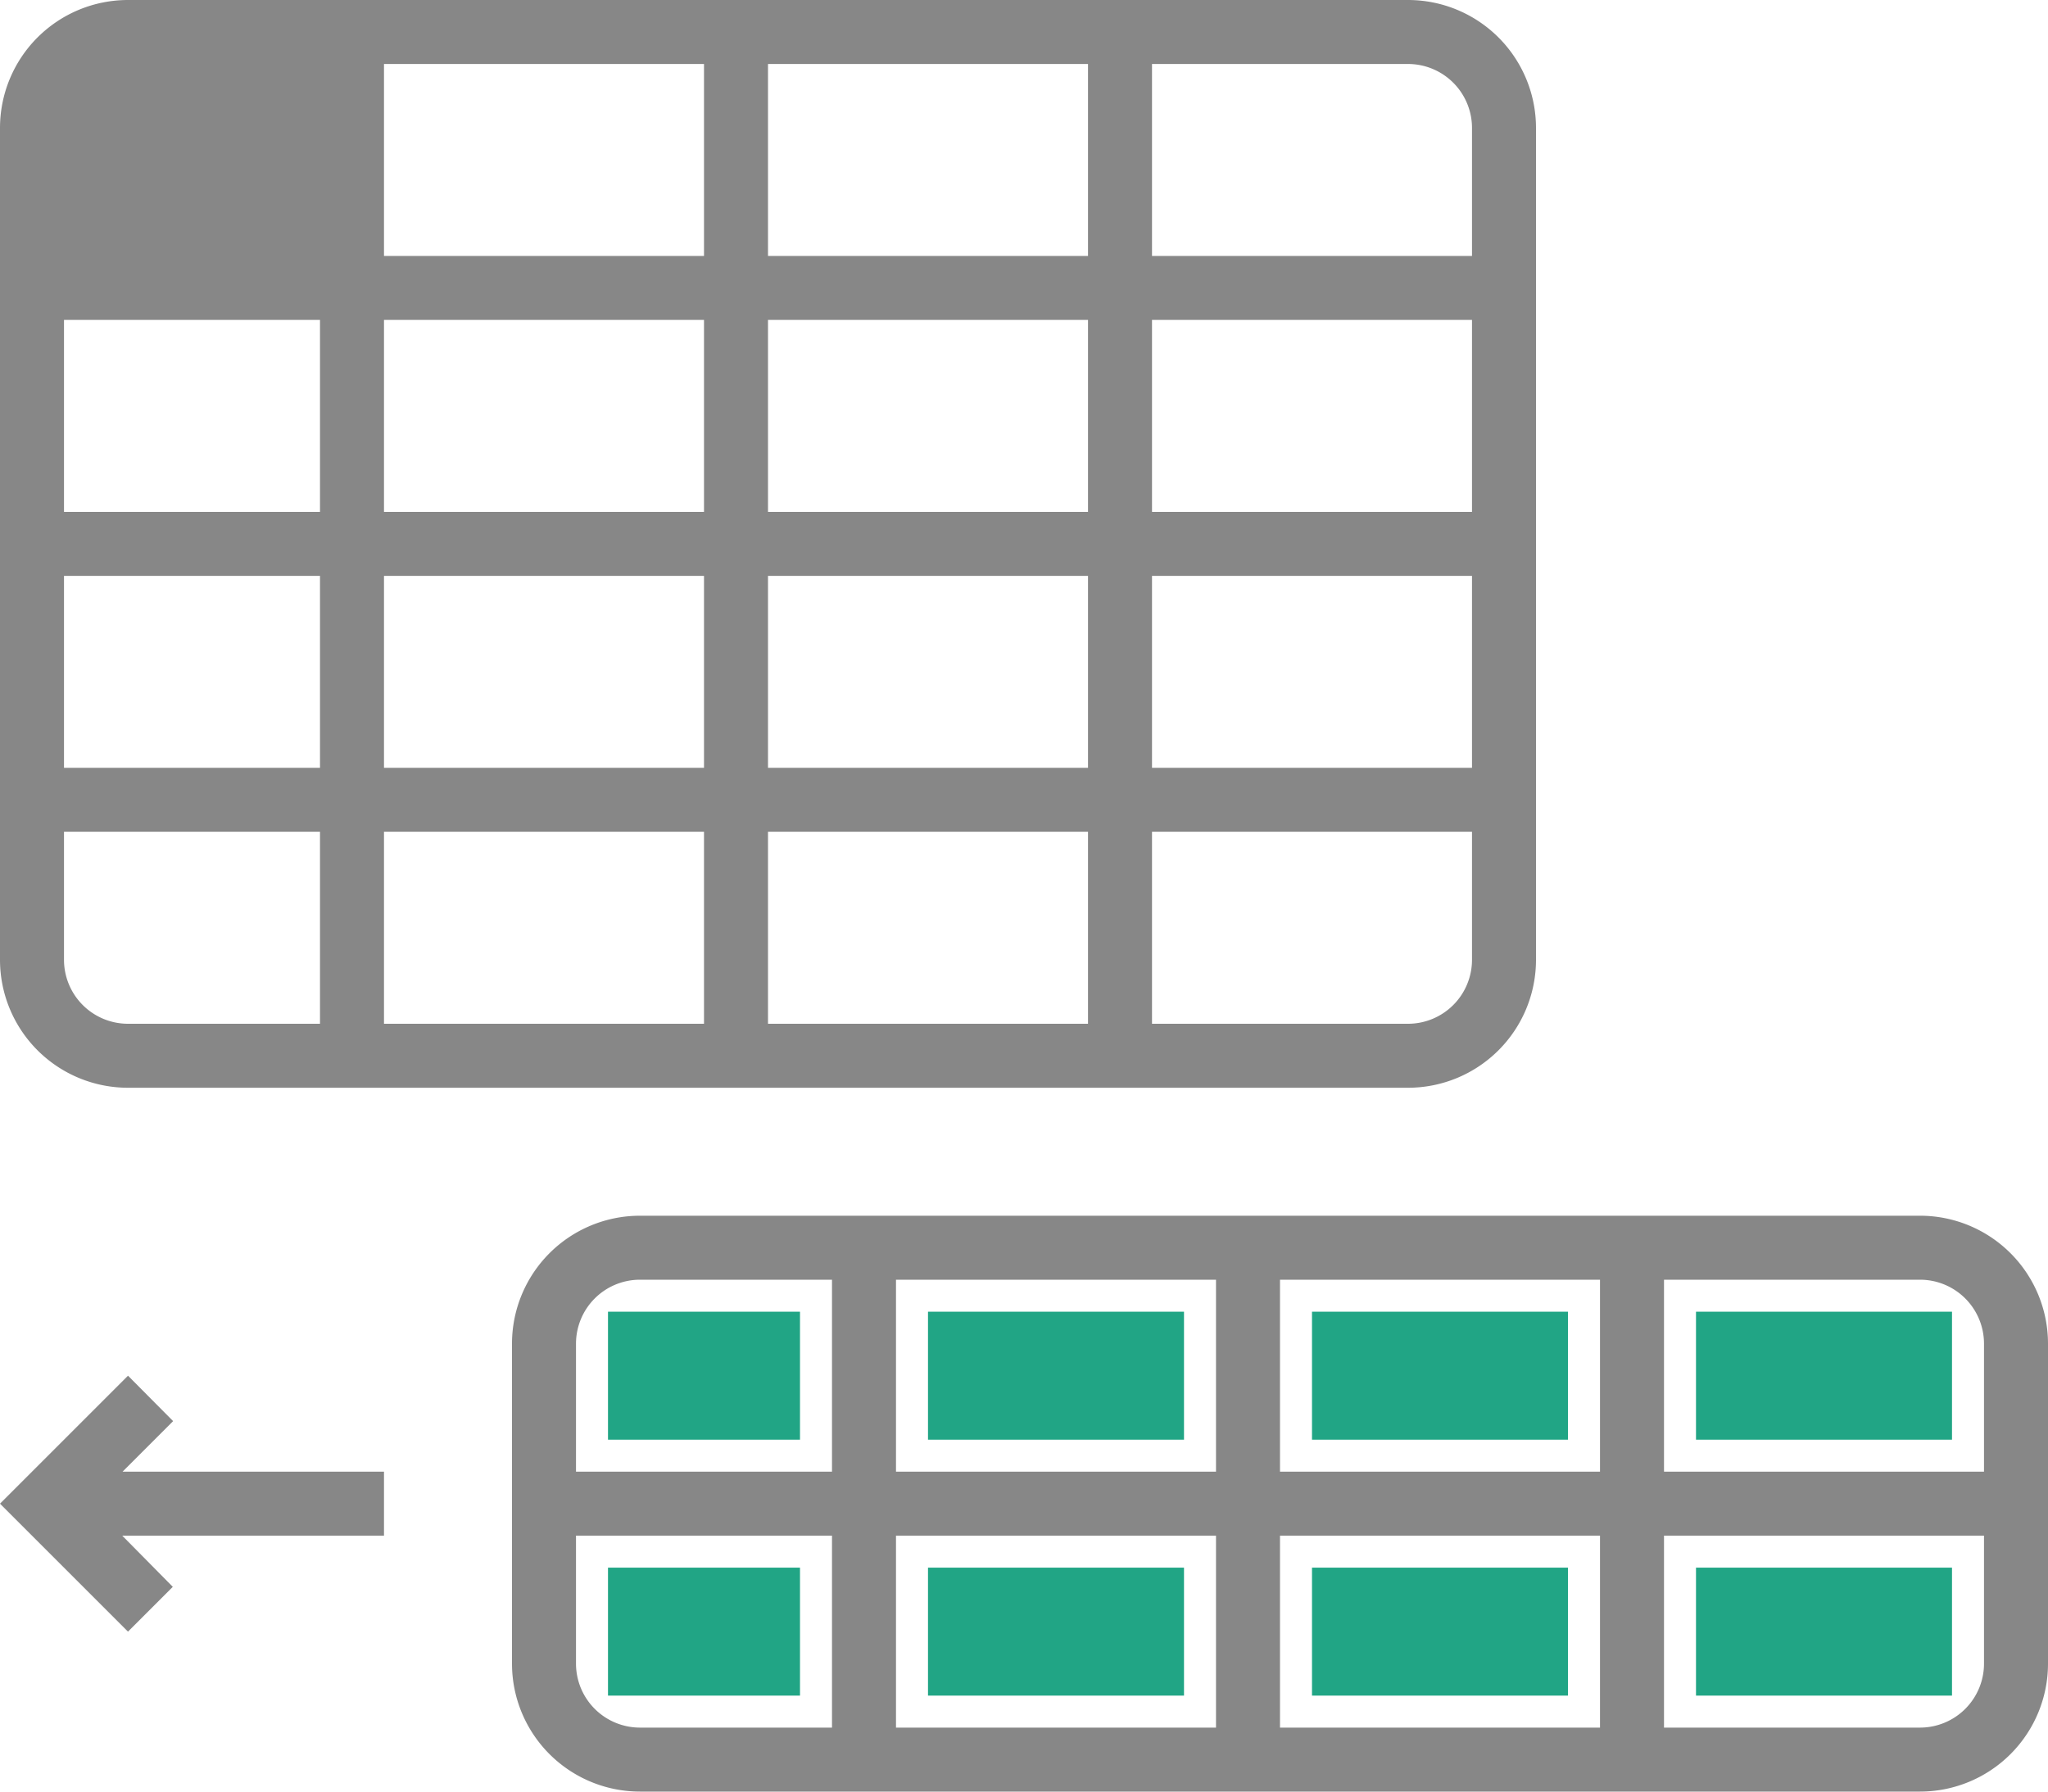<svg xmlns="http://www.w3.org/2000/svg" width="32" height="28" viewBox="0 0 32 28">
  <g id="Group_4004" data-name="Group 4004" transform="translate(-2 -4)">
    <rect id="Rectangle_2744" data-name="Rectangle 2744" width="4" height="2" transform="translate(22.5 24.5)" fill="#21a585"/>
    <rect id="Rectangle_2745" data-name="Rectangle 2745" width="4" height="2" transform="translate(16.5 24.5)" fill="#21a585"/>
    <rect id="Rectangle_2746" data-name="Rectangle 2746" width="4" height="2" transform="translate(28.5 24.5)" fill="#21a585"/>
    <rect id="Rectangle_2747" data-name="Rectangle 2747" width="4" height="2" transform="translate(22.5 28.5)" fill="#21a585"/>
    <rect id="Rectangle_2748" data-name="Rectangle 2748" width="4" height="2" transform="translate(16.5 28.5)" fill="#21a585"/>
    <rect id="Rectangle_2749" data-name="Rectangle 2749" width="3" height="2" transform="translate(11.5 24.5)" fill="#21a585"/>
    <rect id="Rectangle_2750" data-name="Rectangle 2750" width="3" height="2" transform="translate(11.5 28.5)" fill="#21a585"/>
    <rect id="Rectangle_2751" data-name="Rectangle 2751" width="4" height="2" transform="translate(28.5 28.5)" fill="#21a585"/>
    <path id="Path_2675" data-name="Path 2675" d="M24,4H4A2,2,0,0,0,2,6V19a2,2,0,0,0,2,2H24a2,2,0,0,0,2-2V6A2,2,0,0,0,24,4ZM19,5V8H14V5Zm-6,8v3H8V13ZM8,12V9h5v3Zm6,1h5v3H14Zm0-1V9h5v3ZM13,5V8H8V5ZM3,9H7v3H3Zm0,4H7v3H3Zm1,7a1,1,0,0,1-1-1V17H7v3Zm4,0V17h5v3Zm6,0V17h5v3Zm11-1a1,1,0,0,1-1,1H20V17h5Zm0-3H20V13h5Zm0-4H20V9h5Zm0-4H20V5h4a1,1,0,0,1,1,1Z" fill="#878787"/>
    <path id="Path_2676" data-name="Path 2676" d="M32,23H12a2,2,0,0,0-2,2v5a2,2,0,0,0,2,2H32a2,2,0,0,0,2-2V25A2,2,0,0,0,32,23Zm-5,1v3H22V24Zm-6,0v3H16V24ZM11,25a1,1,0,0,1,1-1h3v3H11Zm1,6a1,1,0,0,1-1-1V28h4v3Zm4,0V28h5v3Zm6,0V28h5v3Zm11-1a1,1,0,0,1-1,1H28V28h5Zm0-3H28V24h4a1,1,0,0,1,1,1Z" fill="#878787"/>
    <path id="Path_2677" data-name="Path 2677" d="M4,29.5l.7-.7-.79-.8H8V27H3.915l.79-.79L4,25.5l-2,2Z" fill="#878787"/>
  </g>
</svg>
